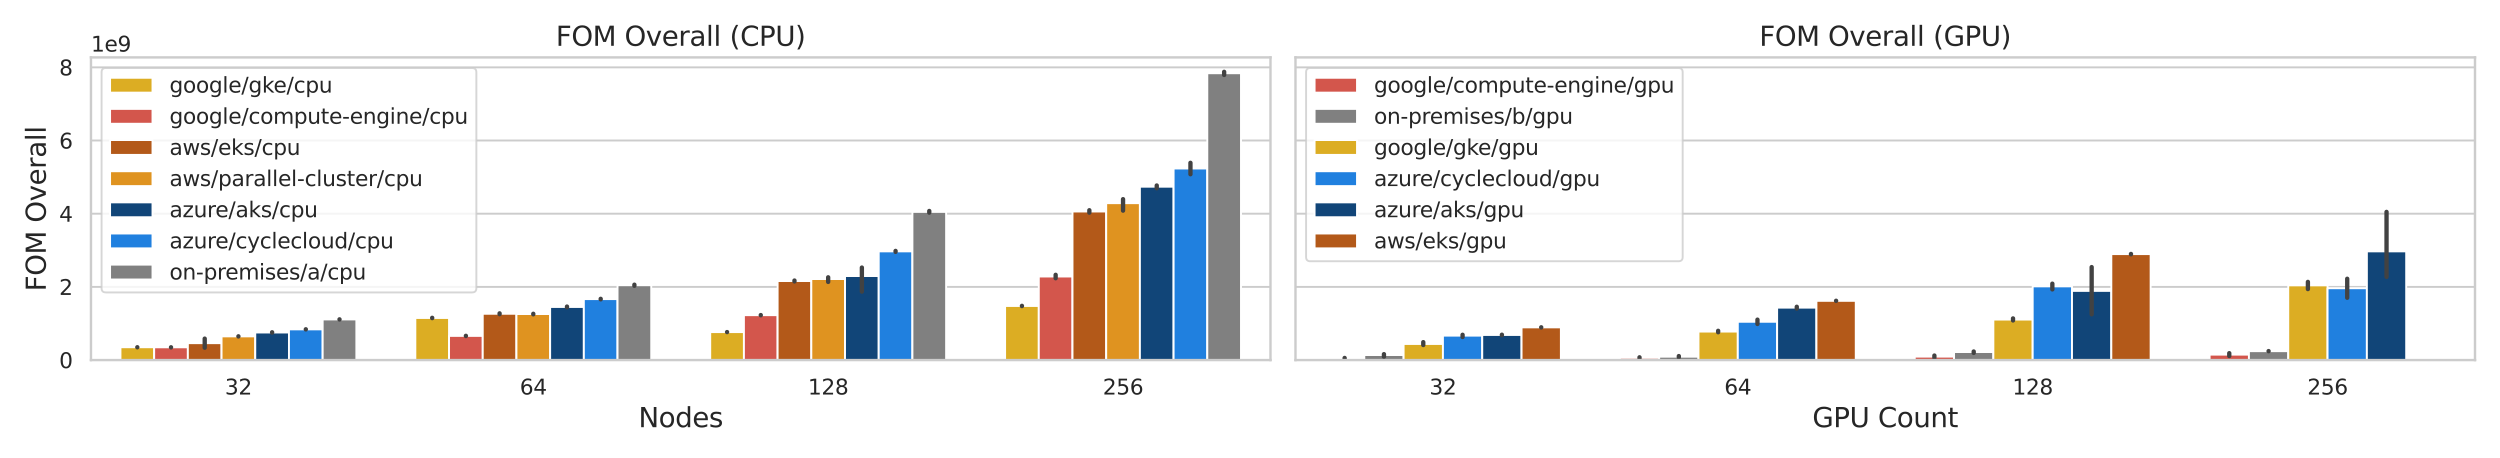 <?xml version="1.0" encoding="utf-8" standalone="no"?>
<!DOCTYPE svg PUBLIC "-//W3C//DTD SVG 1.1//EN"
  "http://www.w3.org/Graphics/SVG/1.1/DTD/svg11.dtd">
<svg xmlns:xlink="http://www.w3.org/1999/xlink" width="1296pt" height="237.6pt" viewBox="0 0 1296 237.6" xmlns="http://www.w3.org/2000/svg" version="1.1">
 <defs>
  <style type="text/css">*{stroke-linejoin: round; stroke-linecap: butt}</style>
 </defs>
 <g id="figure_1">
  <g id="patch_1">
   <path d="M 0 237.6 
L 1296 237.6 
L 1296 0 
L 0 0 
z
" style="fill: #ffffff"/>
  </g>
  <g id="axes_1">
   <g id="patch_2">
    <path d="M 47.16 186.66 
L 658.62 186.66 
L 658.62 29.76 
L 47.16 29.76 
z
" style="fill: #ffffff"/>
   </g>
   <g id="matplotlib.axis_1">
    <g id="xtick_1">
     <g id="text_1">
      <!-- 32 -->
      <g style="fill: #262626" transform="translate(116.594 204.518) scale(0.11 -0.11)">
       <defs>
        <path id="DejaVuSans-33" d="M 2597 2516 
Q 3050 2419 3304 2112 
Q 3559 1806 3559 1356 
Q 3559 666 3084 287 
Q 2609 -91 1734 -91 
Q 1441 -91 1130 -33 
Q 819 25 488 141 
L 488 750 
Q 750 597 1062 519 
Q 1375 441 1716 441 
Q 2309 441 2620 675 
Q 2931 909 2931 1356 
Q 2931 1769 2642 2001 
Q 2353 2234 1838 2234 
L 1294 2234 
L 1294 2753 
L 1863 2753 
Q 2328 2753 2575 2939 
Q 2822 3125 2822 3475 
Q 2822 3834 2567 4026 
Q 2313 4219 1838 4219 
Q 1578 4219 1281 4162 
Q 984 4106 628 3988 
L 628 4550 
Q 988 4650 1302 4700 
Q 1616 4750 1894 4750 
Q 2613 4750 3031 4423 
Q 3450 4097 3450 3541 
Q 3450 3153 3228 2886 
Q 3006 2619 2597 2516 
z
" transform="scale(0.016)"/>
        <path id="DejaVuSans-32" d="M 1228 531 
L 3431 531 
L 3431 0 
L 469 0 
L 469 531 
Q 828 903 1448 1529 
Q 2069 2156 2228 2338 
Q 2531 2678 2651 2914 
Q 2772 3150 2772 3378 
Q 2772 3750 2511 3984 
Q 2250 4219 1831 4219 
Q 1534 4219 1204 4116 
Q 875 4013 500 3803 
L 500 4441 
Q 881 4594 1212 4672 
Q 1544 4750 1819 4750 
Q 2544 4750 2975 4387 
Q 3406 4025 3406 3419 
Q 3406 3131 3298 2873 
Q 3191 2616 2906 2266 
Q 2828 2175 2409 1742 
Q 1991 1309 1228 531 
z
" transform="scale(0.016)"/>
       </defs>
       <use xlink:href="#DejaVuSans-33"/>
       <use xlink:href="#DejaVuSans-32" x="63.623"/>
      </g>
     </g>
    </g>
    <g id="xtick_2">
     <g id="text_2">
      <!-- 64 -->
      <g style="fill: #262626" transform="translate(269.459 204.518) scale(0.11 -0.11)">
       <defs>
        <path id="DejaVuSans-36" d="M 2113 2584 
Q 1688 2584 1439 2293 
Q 1191 2003 1191 1497 
Q 1191 994 1439 701 
Q 1688 409 2113 409 
Q 2538 409 2786 701 
Q 3034 994 3034 1497 
Q 3034 2003 2786 2293 
Q 2538 2584 2113 2584 
z
M 3366 4563 
L 3366 3988 
Q 3128 4100 2886 4159 
Q 2644 4219 2406 4219 
Q 1781 4219 1451 3797 
Q 1122 3375 1075 2522 
Q 1259 2794 1537 2939 
Q 1816 3084 2150 3084 
Q 2853 3084 3261 2657 
Q 3669 2231 3669 1497 
Q 3669 778 3244 343 
Q 2819 -91 2113 -91 
Q 1303 -91 875 529 
Q 447 1150 447 2328 
Q 447 3434 972 4092 
Q 1497 4750 2381 4750 
Q 2619 4750 2861 4703 
Q 3103 4656 3366 4563 
z
" transform="scale(0.016)"/>
        <path id="DejaVuSans-34" d="M 2419 4116 
L 825 1625 
L 2419 1625 
L 2419 4116 
z
M 2253 4666 
L 3047 4666 
L 3047 1625 
L 3713 1625 
L 3713 1100 
L 3047 1100 
L 3047 0 
L 2419 0 
L 2419 1100 
L 313 1100 
L 313 1709 
L 2253 4666 
z
" transform="scale(0.016)"/>
       </defs>
       <use xlink:href="#DejaVuSans-36"/>
       <use xlink:href="#DejaVuSans-34" x="63.623"/>
      </g>
     </g>
    </g>
    <g id="xtick_3">
     <g id="text_3">
      <!-- 128 -->
      <g style="fill: #262626" transform="translate(418.824 204.518) scale(0.11 -0.11)">
       <defs>
        <path id="DejaVuSans-31" d="M 794 531 
L 1825 531 
L 1825 4091 
L 703 3866 
L 703 4441 
L 1819 4666 
L 2450 4666 
L 2450 531 
L 3481 531 
L 3481 0 
L 794 0 
L 794 531 
z
" transform="scale(0.016)"/>
        <path id="DejaVuSans-38" d="M 2034 2216 
Q 1584 2216 1326 1975 
Q 1069 1734 1069 1313 
Q 1069 891 1326 650 
Q 1584 409 2034 409 
Q 2484 409 2743 651 
Q 3003 894 3003 1313 
Q 3003 1734 2745 1975 
Q 2488 2216 2034 2216 
z
M 1403 2484 
Q 997 2584 770 2862 
Q 544 3141 544 3541 
Q 544 4100 942 4425 
Q 1341 4750 2034 4750 
Q 2731 4750 3128 4425 
Q 3525 4100 3525 3541 
Q 3525 3141 3298 2862 
Q 3072 2584 2669 2484 
Q 3125 2378 3379 2068 
Q 3634 1759 3634 1313 
Q 3634 634 3220 271 
Q 2806 -91 2034 -91 
Q 1263 -91 848 271 
Q 434 634 434 1313 
Q 434 1759 690 2068 
Q 947 2378 1403 2484 
z
M 1172 3481 
Q 1172 3119 1398 2916 
Q 1625 2713 2034 2713 
Q 2441 2713 2670 2916 
Q 2900 3119 2900 3481 
Q 2900 3844 2670 4047 
Q 2441 4250 2034 4250 
Q 1625 4250 1398 4047 
Q 1172 3844 1172 3481 
z
" transform="scale(0.016)"/>
       </defs>
       <use xlink:href="#DejaVuSans-31"/>
       <use xlink:href="#DejaVuSans-32" x="63.623"/>
       <use xlink:href="#DejaVuSans-38" x="127.246"/>
      </g>
     </g>
    </g>
    <g id="xtick_4">
     <g id="text_4">
      <!-- 256 -->
      <g style="fill: #262626" transform="translate(571.689 204.518) scale(0.11 -0.11)">
       <defs>
        <path id="DejaVuSans-35" d="M 691 4666 
L 3169 4666 
L 3169 4134 
L 1269 4134 
L 1269 2991 
Q 1406 3038 1543 3061 
Q 1681 3084 1819 3084 
Q 2600 3084 3056 2656 
Q 3513 2228 3513 1497 
Q 3513 744 3044 326 
Q 2575 -91 1722 -91 
Q 1428 -91 1123 -41 
Q 819 9 494 109 
L 494 744 
Q 775 591 1075 516 
Q 1375 441 1709 441 
Q 2250 441 2565 725 
Q 2881 1009 2881 1497 
Q 2881 1984 2565 2268 
Q 2250 2553 1709 2553 
Q 1456 2553 1204 2497 
Q 953 2441 691 2322 
L 691 4666 
z
" transform="scale(0.016)"/>
       </defs>
       <use xlink:href="#DejaVuSans-32"/>
       <use xlink:href="#DejaVuSans-35" x="63.623"/>
       <use xlink:href="#DejaVuSans-36" x="127.246"/>
      </g>
     </g>
    </g>
    <g id="text_5">
     <!-- Nodes -->
     <g style="fill: #262626" transform="translate(330.972 221.444) scale(0.14 -0.14)">
      <defs>
       <path id="DejaVuSans-4e" d="M 628 4666 
L 1478 4666 
L 3547 763 
L 3547 4666 
L 4159 4666 
L 4159 0 
L 3309 0 
L 1241 3903 
L 1241 0 
L 628 0 
L 628 4666 
z
" transform="scale(0.016)"/>
       <path id="DejaVuSans-6f" d="M 1959 3097 
Q 1497 3097 1228 2736 
Q 959 2375 959 1747 
Q 959 1119 1226 758 
Q 1494 397 1959 397 
Q 2419 397 2687 759 
Q 2956 1122 2956 1747 
Q 2956 2369 2687 2733 
Q 2419 3097 1959 3097 
z
M 1959 3584 
Q 2709 3584 3137 3096 
Q 3566 2609 3566 1747 
Q 3566 888 3137 398 
Q 2709 -91 1959 -91 
Q 1206 -91 779 398 
Q 353 888 353 1747 
Q 353 2609 779 3096 
Q 1206 3584 1959 3584 
z
" transform="scale(0.016)"/>
       <path id="DejaVuSans-64" d="M 2906 2969 
L 2906 4863 
L 3481 4863 
L 3481 0 
L 2906 0 
L 2906 525 
Q 2725 213 2448 61 
Q 2172 -91 1784 -91 
Q 1150 -91 751 415 
Q 353 922 353 1747 
Q 353 2572 751 3078 
Q 1150 3584 1784 3584 
Q 2172 3584 2448 3432 
Q 2725 3281 2906 2969 
z
M 947 1747 
Q 947 1113 1208 752 
Q 1469 391 1925 391 
Q 2381 391 2643 752 
Q 2906 1113 2906 1747 
Q 2906 2381 2643 2742 
Q 2381 3103 1925 3103 
Q 1469 3103 1208 2742 
Q 947 2381 947 1747 
z
" transform="scale(0.016)"/>
       <path id="DejaVuSans-65" d="M 3597 1894 
L 3597 1613 
L 953 1613 
Q 991 1019 1311 708 
Q 1631 397 2203 397 
Q 2534 397 2845 478 
Q 3156 559 3463 722 
L 3463 178 
Q 3153 47 2828 -22 
Q 2503 -91 2169 -91 
Q 1331 -91 842 396 
Q 353 884 353 1716 
Q 353 2575 817 3079 
Q 1281 3584 2069 3584 
Q 2775 3584 3186 3129 
Q 3597 2675 3597 1894 
z
M 3022 2063 
Q 3016 2534 2758 2815 
Q 2500 3097 2075 3097 
Q 1594 3097 1305 2825 
Q 1016 2553 972 2059 
L 3022 2063 
z
" transform="scale(0.016)"/>
       <path id="DejaVuSans-73" d="M 2834 3397 
L 2834 2853 
Q 2591 2978 2328 3040 
Q 2066 3103 1784 3103 
Q 1356 3103 1142 2972 
Q 928 2841 928 2578 
Q 928 2378 1081 2264 
Q 1234 2150 1697 2047 
L 1894 2003 
Q 2506 1872 2764 1633 
Q 3022 1394 3022 966 
Q 3022 478 2636 193 
Q 2250 -91 1575 -91 
Q 1294 -91 989 -36 
Q 684 19 347 128 
L 347 722 
Q 666 556 975 473 
Q 1284 391 1588 391 
Q 1994 391 2212 530 
Q 2431 669 2431 922 
Q 2431 1156 2273 1281 
Q 2116 1406 1581 1522 
L 1381 1569 
Q 847 1681 609 1914 
Q 372 2147 372 2553 
Q 372 3047 722 3315 
Q 1072 3584 1716 3584 
Q 2034 3584 2315 3537 
Q 2597 3491 2834 3397 
z
" transform="scale(0.016)"/>
      </defs>
      <use xlink:href="#DejaVuSans-4e"/>
      <use xlink:href="#DejaVuSans-6f" x="74.805"/>
      <use xlink:href="#DejaVuSans-64" x="135.986"/>
      <use xlink:href="#DejaVuSans-65" x="199.463"/>
      <use xlink:href="#DejaVuSans-73" x="260.986"/>
     </g>
    </g>
   </g>
   <g id="matplotlib.axis_2">
    <g id="ytick_1">
     <g id="line2d_1">
      <path d="M 47.16 186.66 
L 658.62 186.66 
" clip-path="url(#p67200c1317)" style="fill: none; stroke: #cccccc; stroke-linecap: round"/>
     </g>
     <g id="text_6">
      <!-- 0 -->
      <g style="fill: #262626" transform="translate(30.661 190.839) scale(0.11 -0.11)">
       <defs>
        <path id="DejaVuSans-30" d="M 2034 4250 
Q 1547 4250 1301 3770 
Q 1056 3291 1056 2328 
Q 1056 1369 1301 889 
Q 1547 409 2034 409 
Q 2525 409 2770 889 
Q 3016 1369 3016 2328 
Q 3016 3291 2770 3770 
Q 2525 4250 2034 4250 
z
M 2034 4750 
Q 2819 4750 3233 4129 
Q 3647 3509 3647 2328 
Q 3647 1150 3233 529 
Q 2819 -91 2034 -91 
Q 1250 -91 836 529 
Q 422 1150 422 2328 
Q 422 3509 836 4129 
Q 1250 4750 2034 4750 
z
" transform="scale(0.016)"/>
       </defs>
       <use xlink:href="#DejaVuSans-30"/>
      </g>
     </g>
    </g>
    <g id="ytick_2">
     <g id="line2d_2">
      <path d="M 47.16 148.722 
L 658.62 148.722 
" clip-path="url(#p67200c1317)" style="fill: none; stroke: #cccccc; stroke-linecap: round"/>
     </g>
     <g id="text_7">
      <!-- 2 -->
      <g style="fill: #262626" transform="translate(30.661 152.902) scale(0.11 -0.11)">
       <use xlink:href="#DejaVuSans-32"/>
      </g>
     </g>
    </g>
    <g id="ytick_3">
     <g id="line2d_3">
      <path d="M 47.16 110.785 
L 658.62 110.785 
" clip-path="url(#p67200c1317)" style="fill: none; stroke: #cccccc; stroke-linecap: round"/>
     </g>
     <g id="text_8">
      <!-- 4 -->
      <g style="fill: #262626" transform="translate(30.661 114.964) scale(0.11 -0.11)">
       <use xlink:href="#DejaVuSans-34"/>
      </g>
     </g>
    </g>
    <g id="ytick_4">
     <g id="line2d_4">
      <path d="M 47.16 72.847 
L 658.62 72.847 
" clip-path="url(#p67200c1317)" style="fill: none; stroke: #cccccc; stroke-linecap: round"/>
     </g>
     <g id="text_9">
      <!-- 6 -->
      <g style="fill: #262626" transform="translate(30.661 77.026) scale(0.11 -0.11)">
       <use xlink:href="#DejaVuSans-36"/>
      </g>
     </g>
    </g>
    <g id="ytick_5">
     <g id="line2d_5">
      <path d="M 47.16 34.91 
L 658.62 34.91 
" clip-path="url(#p67200c1317)" style="fill: none; stroke: #cccccc; stroke-linecap: round"/>
     </g>
     <g id="text_10">
      <!-- 8 -->
      <g style="fill: #262626" transform="translate(30.661 39.089) scale(0.11 -0.11)">
       <use xlink:href="#DejaVuSans-38"/>
      </g>
     </g>
    </g>
    <g id="text_11">
     <!-- FOM Overall -->
     <g style="fill: #262626" transform="translate(23.75 151.028) rotate(-90) scale(0.14 -0.14)">
      <defs>
       <path id="DejaVuSans-46" d="M 628 4666 
L 3309 4666 
L 3309 4134 
L 1259 4134 
L 1259 2759 
L 3109 2759 
L 3109 2228 
L 1259 2228 
L 1259 0 
L 628 0 
L 628 4666 
z
" transform="scale(0.016)"/>
       <path id="DejaVuSans-4f" d="M 2522 4238 
Q 1834 4238 1429 3725 
Q 1025 3213 1025 2328 
Q 1025 1447 1429 934 
Q 1834 422 2522 422 
Q 3209 422 3611 934 
Q 4013 1447 4013 2328 
Q 4013 3213 3611 3725 
Q 3209 4238 2522 4238 
z
M 2522 4750 
Q 3503 4750 4090 4092 
Q 4678 3434 4678 2328 
Q 4678 1225 4090 567 
Q 3503 -91 2522 -91 
Q 1538 -91 948 565 
Q 359 1222 359 2328 
Q 359 3434 948 4092 
Q 1538 4750 2522 4750 
z
" transform="scale(0.016)"/>
       <path id="DejaVuSans-4d" d="M 628 4666 
L 1569 4666 
L 2759 1491 
L 3956 4666 
L 4897 4666 
L 4897 0 
L 4281 0 
L 4281 4097 
L 3078 897 
L 2444 897 
L 1241 4097 
L 1241 0 
L 628 0 
L 628 4666 
z
" transform="scale(0.016)"/>
       <path id="DejaVuSans-20" transform="scale(0.016)"/>
       <path id="DejaVuSans-76" d="M 191 3500 
L 800 3500 
L 1894 563 
L 2988 3500 
L 3597 3500 
L 2284 0 
L 1503 0 
L 191 3500 
z
" transform="scale(0.016)"/>
       <path id="DejaVuSans-72" d="M 2631 2963 
Q 2534 3019 2420 3045 
Q 2306 3072 2169 3072 
Q 1681 3072 1420 2755 
Q 1159 2438 1159 1844 
L 1159 0 
L 581 0 
L 581 3500 
L 1159 3500 
L 1159 2956 
Q 1341 3275 1631 3429 
Q 1922 3584 2338 3584 
Q 2397 3584 2469 3576 
Q 2541 3569 2628 3553 
L 2631 2963 
z
" transform="scale(0.016)"/>
       <path id="DejaVuSans-61" d="M 2194 1759 
Q 1497 1759 1228 1600 
Q 959 1441 959 1056 
Q 959 750 1161 570 
Q 1363 391 1709 391 
Q 2188 391 2477 730 
Q 2766 1069 2766 1631 
L 2766 1759 
L 2194 1759 
z
M 3341 1997 
L 3341 0 
L 2766 0 
L 2766 531 
Q 2569 213 2275 61 
Q 1981 -91 1556 -91 
Q 1019 -91 701 211 
Q 384 513 384 1019 
Q 384 1609 779 1909 
Q 1175 2209 1959 2209 
L 2766 2209 
L 2766 2266 
Q 2766 2663 2505 2880 
Q 2244 3097 1772 3097 
Q 1472 3097 1187 3025 
Q 903 2953 641 2809 
L 641 3341 
Q 956 3463 1253 3523 
Q 1550 3584 1831 3584 
Q 2591 3584 2966 3190 
Q 3341 2797 3341 1997 
z
" transform="scale(0.016)"/>
       <path id="DejaVuSans-6c" d="M 603 4863 
L 1178 4863 
L 1178 0 
L 603 0 
L 603 4863 
z
" transform="scale(0.016)"/>
      </defs>
      <use xlink:href="#DejaVuSans-46"/>
      <use xlink:href="#DejaVuSans-4f" x="57.52"/>
      <use xlink:href="#DejaVuSans-4d" x="136.23"/>
      <use xlink:href="#DejaVuSans-20" x="222.51"/>
      <use xlink:href="#DejaVuSans-4f" x="254.297"/>
      <use xlink:href="#DejaVuSans-76" x="333.008"/>
      <use xlink:href="#DejaVuSans-65" x="392.188"/>
      <use xlink:href="#DejaVuSans-72" x="453.711"/>
      <use xlink:href="#DejaVuSans-61" x="494.824"/>
      <use xlink:href="#DejaVuSans-6c" x="556.104"/>
      <use xlink:href="#DejaVuSans-6c" x="583.887"/>
     </g>
    </g>
    <g id="text_12">
     <!-- 1e9 -->
     <g style="fill: #262626" transform="translate(47.16 26.76) scale(0.11 -0.11)">
      <defs>
       <path id="DejaVuSans-39" d="M 703 97 
L 703 672 
Q 941 559 1184 500 
Q 1428 441 1663 441 
Q 2288 441 2617 861 
Q 2947 1281 2994 2138 
Q 2813 1869 2534 1725 
Q 2256 1581 1919 1581 
Q 1219 1581 811 2004 
Q 403 2428 403 3163 
Q 403 3881 828 4315 
Q 1253 4750 1959 4750 
Q 2769 4750 3195 4129 
Q 3622 3509 3622 2328 
Q 3622 1225 3098 567 
Q 2575 -91 1691 -91 
Q 1453 -91 1209 -44 
Q 966 3 703 97 
z
M 1959 2075 
Q 2384 2075 2632 2365 
Q 2881 2656 2881 3163 
Q 2881 3666 2632 3958 
Q 2384 4250 1959 4250 
Q 1534 4250 1286 3958 
Q 1038 3666 1038 3163 
Q 1038 2656 1286 2365 
Q 1534 2075 1959 2075 
z
" transform="scale(0.016)"/>
      </defs>
      <use xlink:href="#DejaVuSans-31"/>
      <use xlink:href="#DejaVuSans-65" x="63.623"/>
      <use xlink:href="#DejaVuSans-39" x="125.146"/>
     </g>
    </g>
   </g>
   <g id="patch_3">
    <path d="M 62.447 186.66 
L 79.917 186.66 
L 79.917 180.02 
L 62.447 180.02 
z
" clip-path="url(#p67200c1317)" style="fill: #dcad23; stroke: #ffffff; stroke-linejoin: miter"/>
   </g>
   <g id="patch_4">
    <path d="M 215.311 186.66 
L 232.782 186.66 
L 232.782 164.838 
L 215.311 164.838 
z
" clip-path="url(#p67200c1317)" style="fill: #dcad23; stroke: #ffffff; stroke-linejoin: miter"/>
   </g>
   <g id="patch_5">
    <path d="M 368.176 186.66 
L 385.647 186.66 
L 385.647 172.149 
L 368.176 172.149 
z
" clip-path="url(#p67200c1317)" style="fill: #dcad23; stroke: #ffffff; stroke-linejoin: miter"/>
   </g>
   <g id="patch_6">
    <path d="M 521.042 186.66 
L 538.512 186.66 
L 538.512 158.615 
L 521.042 158.615 
z
" clip-path="url(#p67200c1317)" style="fill: #dcad23; stroke: #ffffff; stroke-linejoin: miter"/>
   </g>
   <g id="patch_7">
    <path d="M 79.917 186.66 
L 97.387 186.66 
L 97.387 180.052 
L 79.917 180.052 
z
" clip-path="url(#p67200c1317)" style="fill: #d3564c; stroke: #ffffff; stroke-linejoin: miter"/>
   </g>
   <g id="patch_8">
    <path d="M 232.782 186.66 
L 250.252 186.66 
L 250.252 174.145 
L 232.782 174.145 
z
" clip-path="url(#p67200c1317)" style="fill: #d3564c; stroke: #ffffff; stroke-linejoin: miter"/>
   </g>
   <g id="patch_9">
    <path d="M 385.647 186.66 
L 403.117 186.66 
L 403.117 163.369 
L 385.647 163.369 
z
" clip-path="url(#p67200c1317)" style="fill: #d3564c; stroke: #ffffff; stroke-linejoin: miter"/>
   </g>
   <g id="patch_10">
    <path d="M 538.512 186.66 
L 555.982 186.66 
L 555.982 143.351 
L 538.512 143.351 
z
" clip-path="url(#p67200c1317)" style="fill: #d3564c; stroke: #ffffff; stroke-linejoin: miter"/>
   </g>
   <g id="patch_11">
    <path d="M 97.387 186.66 
L 114.857 186.66 
L 114.857 177.907 
L 97.387 177.907 
z
" clip-path="url(#p67200c1317)" style="fill: #b35919; stroke: #ffffff; stroke-linejoin: miter"/>
   </g>
   <g id="patch_12">
    <path d="M 250.252 186.66 
L 267.722 186.66 
L 267.722 162.661 
L 250.252 162.661 
z
" clip-path="url(#p67200c1317)" style="fill: #b35919; stroke: #ffffff; stroke-linejoin: miter"/>
   </g>
   <g id="patch_13">
    <path d="M 403.117 186.66 
L 420.587 186.66 
L 420.587 145.674 
L 403.117 145.674 
z
" clip-path="url(#p67200c1317)" style="fill: #b35919; stroke: #ffffff; stroke-linejoin: miter"/>
   </g>
   <g id="patch_14">
    <path d="M 555.982 186.66 
L 573.452 186.66 
L 573.452 109.649 
L 555.982 109.649 
z
" clip-path="url(#p67200c1317)" style="fill: #b35919; stroke: #ffffff; stroke-linejoin: miter"/>
   </g>
   <g id="patch_15">
    <path d="M 114.857 186.66 
L 132.328 186.66 
L 132.328 174.379 
L 114.857 174.379 
z
" clip-path="url(#p67200c1317)" style="fill: #df9320; stroke: #ffffff; stroke-linejoin: miter"/>
   </g>
   <g id="patch_16">
    <path d="M 267.722 186.66 
L 285.193 186.66 
L 285.193 162.808 
L 267.722 162.808 
z
" clip-path="url(#p67200c1317)" style="fill: #df9320; stroke: #ffffff; stroke-linejoin: miter"/>
   </g>
   <g id="patch_17">
    <path d="M 420.587 186.66 
L 438.058 186.66 
L 438.058 144.658 
L 420.587 144.658 
z
" clip-path="url(#p67200c1317)" style="fill: #df9320; stroke: #ffffff; stroke-linejoin: miter"/>
   </g>
   <g id="patch_18">
    <path d="M 573.452 186.66 
L 590.923 186.66 
L 590.923 105.326 
L 573.452 105.326 
z
" clip-path="url(#p67200c1317)" style="fill: #df9320; stroke: #ffffff; stroke-linejoin: miter"/>
   </g>
   <g id="patch_19">
    <path d="M 132.328 186.66 
L 149.798 186.66 
L 149.798 172.353 
L 132.328 172.353 
z
" clip-path="url(#p67200c1317)" style="fill: #114578; stroke: #ffffff; stroke-linejoin: miter"/>
   </g>
   <g id="patch_20">
    <path d="M 285.193 186.66 
L 302.663 186.66 
L 302.663 159.123 
L 285.193 159.123 
z
" clip-path="url(#p67200c1317)" style="fill: #114578; stroke: #ffffff; stroke-linejoin: miter"/>
   </g>
   <g id="patch_21">
    <path d="M 438.058 186.66 
L 455.528 186.66 
L 455.528 143.085 
L 438.058 143.085 
z
" clip-path="url(#p67200c1317)" style="fill: #114578; stroke: #ffffff; stroke-linejoin: miter"/>
   </g>
   <g id="patch_22">
    <path d="M 590.923 186.66 
L 608.393 186.66 
L 608.393 96.776 
L 590.923 96.776 
z
" clip-path="url(#p67200c1317)" style="fill: #114578; stroke: #ffffff; stroke-linejoin: miter"/>
   </g>
   <g id="patch_23">
    <path d="M 149.798 186.66 
L 167.268 186.66 
L 167.268 170.736 
L 149.798 170.736 
z
" clip-path="url(#p67200c1317)" style="fill: #2080df; stroke: #ffffff; stroke-linejoin: miter"/>
   </g>
   <g id="patch_24">
    <path d="M 302.663 186.66 
L 320.133 186.66 
L 320.133 155.042 
L 302.663 155.042 
z
" clip-path="url(#p67200c1317)" style="fill: #2080df; stroke: #ffffff; stroke-linejoin: miter"/>
   </g>
   <g id="patch_25">
    <path d="M 455.528 186.66 
L 472.998 186.66 
L 472.998 130.315 
L 455.528 130.315 
z
" clip-path="url(#p67200c1317)" style="fill: #2080df; stroke: #ffffff; stroke-linejoin: miter"/>
   </g>
   <g id="patch_26">
    <path d="M 608.393 186.66 
L 625.863 186.66 
L 625.863 87.365 
L 608.393 87.365 
z
" clip-path="url(#p67200c1317)" style="fill: #2080df; stroke: #ffffff; stroke-linejoin: miter"/>
   </g>
   <g id="patch_27">
    <path d="M 167.268 186.66 
L 184.738 186.66 
L 184.738 165.582 
L 167.268 165.582 
z
" clip-path="url(#p67200c1317)" style="fill: #808080; stroke: #ffffff; stroke-linejoin: miter"/>
   </g>
   <g id="patch_28">
    <path d="M 320.133 186.66 
L 337.603 186.66 
L 337.603 147.87 
L 320.133 147.87 
z
" clip-path="url(#p67200c1317)" style="fill: #808080; stroke: #ffffff; stroke-linejoin: miter"/>
   </g>
   <g id="patch_29">
    <path d="M 472.998 186.66 
L 490.469 186.66 
L 490.469 109.861 
L 472.998 109.861 
z
" clip-path="url(#p67200c1317)" style="fill: #808080; stroke: #ffffff; stroke-linejoin: miter"/>
   </g>
   <g id="patch_30">
    <path d="M 625.863 186.66 
L 643.333 186.66 
L 643.333 37.961 
L 625.863 37.961 
z
" clip-path="url(#p67200c1317)" style="fill: #808080; stroke: #ffffff; stroke-linejoin: miter"/>
   </g>
   <g id="patch_31">
    <path d="M 123.593 186.66 
L 123.593 186.66 
L 123.593 186.66 
L 123.593 186.66 
z
" clip-path="url(#p67200c1317)" style="fill: #dcad23; stroke: #ffffff; stroke-linejoin: miter"/>
   </g>
   <g id="patch_32">
    <path d="M 123.593 186.66 
L 123.593 186.66 
L 123.593 186.66 
L 123.593 186.66 
z
" clip-path="url(#p67200c1317)" style="fill: #d3564c; stroke: #ffffff; stroke-linejoin: miter"/>
   </g>
   <g id="patch_33">
    <path d="M 123.593 186.66 
L 123.593 186.66 
L 123.593 186.66 
L 123.593 186.66 
z
" clip-path="url(#p67200c1317)" style="fill: #b35919; stroke: #ffffff; stroke-linejoin: miter"/>
   </g>
   <g id="patch_34">
    <path d="M 123.593 186.66 
L 123.593 186.66 
L 123.593 186.66 
L 123.593 186.66 
z
" clip-path="url(#p67200c1317)" style="fill: #df9320; stroke: #ffffff; stroke-linejoin: miter"/>
   </g>
   <g id="patch_35">
    <path d="M 123.593 186.66 
L 123.593 186.66 
L 123.593 186.66 
L 123.593 186.66 
z
" clip-path="url(#p67200c1317)" style="fill: #114578; stroke: #ffffff; stroke-linejoin: miter"/>
   </g>
   <g id="patch_36">
    <path d="M 123.593 186.66 
L 123.593 186.66 
L 123.593 186.66 
L 123.593 186.66 
z
" clip-path="url(#p67200c1317)" style="fill: #2080df; stroke: #ffffff; stroke-linejoin: miter"/>
   </g>
   <g id="patch_37">
    <path d="M 123.593 186.66 
L 123.593 186.66 
L 123.593 186.66 
L 123.593 186.66 
z
" clip-path="url(#p67200c1317)" style="fill: #808080; stroke: #ffffff; stroke-linejoin: miter"/>
   </g>
   <g id="line2d_6">
    <path d="M 71.182 180.033 
L 71.182 180.005 
" clip-path="url(#p67200c1317)" style="fill: none; stroke: #424242; stroke-width: 2.25; stroke-linecap: round"/>
   </g>
   <g id="line2d_7">
    <path d="M 224.047 164.907 
L 224.047 164.752 
" clip-path="url(#p67200c1317)" style="fill: none; stroke: #424242; stroke-width: 2.25; stroke-linecap: round"/>
   </g>
   <g id="line2d_8">
    <path d="M 376.912 172.157 
L 376.912 172.138 
" clip-path="url(#p67200c1317)" style="fill: none; stroke: #424242; stroke-width: 2.25; stroke-linecap: round"/>
   </g>
   <g id="line2d_9">
    <path d="M 529.777 158.678 
L 529.777 158.552 
" clip-path="url(#p67200c1317)" style="fill: none; stroke: #424242; stroke-width: 2.25; stroke-linecap: round"/>
   </g>
   <g id="line2d_10">
    <path d="M 88.652 180.08 
L 88.652 180.025 
" clip-path="url(#p67200c1317)" style="fill: none; stroke: #424242; stroke-width: 2.25; stroke-linecap: round"/>
   </g>
   <g id="line2d_11">
    <path d="M 241.517 174.201 
L 241.517 174.087 
" clip-path="url(#p67200c1317)" style="fill: none; stroke: #424242; stroke-width: 2.25; stroke-linecap: round"/>
   </g>
   <g id="line2d_12">
    <path d="M 394.382 163.44 
L 394.382 163.323 
" clip-path="url(#p67200c1317)" style="fill: none; stroke: #424242; stroke-width: 2.25; stroke-linecap: round"/>
   </g>
   <g id="line2d_13">
    <path d="M 547.247 144.241 
L 547.247 142.46 
" clip-path="url(#p67200c1317)" style="fill: none; stroke: #424242; stroke-width: 2.25; stroke-linecap: round"/>
   </g>
   <g id="line2d_14">
    <path d="M 106.122 180.263 
L 106.122 175.546 
" clip-path="url(#p67200c1317)" style="fill: none; stroke: #424242; stroke-width: 2.25; stroke-linecap: round"/>
   </g>
   <g id="line2d_15">
    <path d="M 258.987 162.879 
L 258.987 162.444 
" clip-path="url(#p67200c1317)" style="fill: none; stroke: #424242; stroke-width: 2.25; stroke-linecap: round"/>
   </g>
   <g id="line2d_16">
    <path d="M 411.852 145.9 
L 411.852 145.424 
" clip-path="url(#p67200c1317)" style="fill: none; stroke: #424242; stroke-width: 2.25; stroke-linecap: round"/>
   </g>
   <g id="line2d_17">
    <path d="M 564.717 110.244 
L 564.717 108.981 
" clip-path="url(#p67200c1317)" style="fill: none; stroke: #424242; stroke-width: 2.25; stroke-linecap: round"/>
   </g>
   <g id="line2d_18">
    <path d="M 123.593 174.417 
L 123.593 174.341 
" clip-path="url(#p67200c1317)" style="fill: none; stroke: #424242; stroke-width: 2.25; stroke-linecap: round"/>
   </g>
   <g id="line2d_19">
    <path d="M 276.457 162.95 
L 276.457 162.665 
" clip-path="url(#p67200c1317)" style="fill: none; stroke: #424242; stroke-width: 2.25; stroke-linecap: round"/>
   </g>
   <g id="line2d_20">
    <path d="M 429.322 146.146 
L 429.322 143.755 
" clip-path="url(#p67200c1317)" style="fill: none; stroke: #424242; stroke-width: 2.25; stroke-linecap: round"/>
   </g>
   <g id="line2d_21">
    <path d="M 582.188 109.196 
L 582.188 103.242 
" clip-path="url(#p67200c1317)" style="fill: none; stroke: #424242; stroke-width: 2.25; stroke-linecap: round"/>
   </g>
   <g id="line2d_22">
    <path d="M 141.063 172.46 
L 141.063 172.243 
" clip-path="url(#p67200c1317)" style="fill: none; stroke: #424242; stroke-width: 2.25; stroke-linecap: round"/>
   </g>
   <g id="line2d_23">
    <path d="M 293.928 159.309 
L 293.928 158.923 
" clip-path="url(#p67200c1317)" style="fill: none; stroke: #424242; stroke-width: 2.25; stroke-linecap: round"/>
   </g>
   <g id="line2d_24">
    <path d="M 446.793 151.185 
L 446.793 138.708 
" clip-path="url(#p67200c1317)" style="fill: none; stroke: #424242; stroke-width: 2.25; stroke-linecap: round"/>
   </g>
   <g id="line2d_25">
    <path d="M 599.658 97.599 
L 599.658 96.155 
" clip-path="url(#p67200c1317)" style="fill: none; stroke: #424242; stroke-width: 2.25; stroke-linecap: round"/>
   </g>
   <g id="line2d_26">
    <path d="M 158.533 170.761 
L 158.533 170.694 
" clip-path="url(#p67200c1317)" style="fill: none; stroke: #424242; stroke-width: 2.25; stroke-linecap: round"/>
   </g>
   <g id="line2d_27">
    <path d="M 311.398 155.175 
L 311.398 154.913 
" clip-path="url(#p67200c1317)" style="fill: none; stroke: #424242; stroke-width: 2.25; stroke-linecap: round"/>
   </g>
   <g id="line2d_28">
    <path d="M 464.263 130.563 
L 464.263 130.071 
" clip-path="url(#p67200c1317)" style="fill: none; stroke: #424242; stroke-width: 2.25; stroke-linecap: round"/>
   </g>
   <g id="line2d_29">
    <path d="M 617.128 90.323 
L 617.128 84.407 
" clip-path="url(#p67200c1317)" style="fill: none; stroke: #424242; stroke-width: 2.25; stroke-linecap: round"/>
   </g>
   <g id="line2d_30">
    <path d="M 176.003 165.611 
L 176.003 165.546 
" clip-path="url(#p67200c1317)" style="fill: none; stroke: #424242; stroke-width: 2.25; stroke-linecap: round"/>
   </g>
   <g id="line2d_31">
    <path d="M 328.868 148.157 
L 328.868 147.583 
" clip-path="url(#p67200c1317)" style="fill: none; stroke: #424242; stroke-width: 2.25; stroke-linecap: round"/>
   </g>
   <g id="line2d_32">
    <path d="M 481.733 110.236 
L 481.733 109.364 
" clip-path="url(#p67200c1317)" style="fill: none; stroke: #424242; stroke-width: 2.25; stroke-linecap: round"/>
   </g>
   <g id="line2d_33">
    <path d="M 634.598 38.867 
L 634.598 37.231 
" clip-path="url(#p67200c1317)" style="fill: none; stroke: #424242; stroke-width: 2.25; stroke-linecap: round"/>
   </g>
   <g id="patch_38">
    <path d="M 47.16 186.66 
L 47.16 29.76 
" style="fill: none; stroke: #cccccc; stroke-width: 1.25; stroke-linejoin: miter; stroke-linecap: square"/>
   </g>
   <g id="patch_39">
    <path d="M 658.62 186.66 
L 658.62 29.76 
" style="fill: none; stroke: #cccccc; stroke-width: 1.25; stroke-linejoin: miter; stroke-linecap: square"/>
   </g>
   <g id="patch_40">
    <path d="M 47.16 186.66 
L 658.62 186.66 
" style="fill: none; stroke: #cccccc; stroke-width: 1.25; stroke-linejoin: miter; stroke-linecap: square"/>
   </g>
   <g id="patch_41">
    <path d="M 47.16 29.76 
L 658.62 29.76 
" style="fill: none; stroke: #cccccc; stroke-width: 1.25; stroke-linejoin: miter; stroke-linecap: square"/>
   </g>
   <g id="text_13">
    <!-- FOM Overall (CPU) -->
    <g style="fill: #262626" transform="translate(288.153 23.76) scale(0.14 -0.14)">
     <defs>
      <path id="DejaVuSans-28" d="M 1984 4856 
Q 1566 4138 1362 3434 
Q 1159 2731 1159 2009 
Q 1159 1288 1364 580 
Q 1569 -128 1984 -844 
L 1484 -844 
Q 1016 -109 783 600 
Q 550 1309 550 2009 
Q 550 2706 781 3412 
Q 1013 4119 1484 4856 
L 1984 4856 
z
" transform="scale(0.016)"/>
      <path id="DejaVuSans-43" d="M 4122 4306 
L 4122 3641 
Q 3803 3938 3442 4084 
Q 3081 4231 2675 4231 
Q 1875 4231 1450 3742 
Q 1025 3253 1025 2328 
Q 1025 1406 1450 917 
Q 1875 428 2675 428 
Q 3081 428 3442 575 
Q 3803 722 4122 1019 
L 4122 359 
Q 3791 134 3420 21 
Q 3050 -91 2638 -91 
Q 1578 -91 968 557 
Q 359 1206 359 2328 
Q 359 3453 968 4101 
Q 1578 4750 2638 4750 
Q 3056 4750 3426 4639 
Q 3797 4528 4122 4306 
z
" transform="scale(0.016)"/>
      <path id="DejaVuSans-50" d="M 1259 4147 
L 1259 2394 
L 2053 2394 
Q 2494 2394 2734 2622 
Q 2975 2850 2975 3272 
Q 2975 3691 2734 3919 
Q 2494 4147 2053 4147 
L 1259 4147 
z
M 628 4666 
L 2053 4666 
Q 2838 4666 3239 4311 
Q 3641 3956 3641 3272 
Q 3641 2581 3239 2228 
Q 2838 1875 2053 1875 
L 1259 1875 
L 1259 0 
L 628 0 
L 628 4666 
z
" transform="scale(0.016)"/>
      <path id="DejaVuSans-55" d="M 556 4666 
L 1191 4666 
L 1191 1831 
Q 1191 1081 1462 751 
Q 1734 422 2344 422 
Q 2950 422 3222 751 
Q 3494 1081 3494 1831 
L 3494 4666 
L 4128 4666 
L 4128 1753 
Q 4128 841 3676 375 
Q 3225 -91 2344 -91 
Q 1459 -91 1007 375 
Q 556 841 556 1753 
L 556 4666 
z
" transform="scale(0.016)"/>
      <path id="DejaVuSans-29" d="M 513 4856 
L 1013 4856 
Q 1481 4119 1714 3412 
Q 1947 2706 1947 2009 
Q 1947 1309 1714 600 
Q 1481 -109 1013 -844 
L 513 -844 
Q 928 -128 1133 580 
Q 1338 1288 1338 2009 
Q 1338 2731 1133 3434 
Q 928 4138 513 4856 
z
" transform="scale(0.016)"/>
     </defs>
     <use xlink:href="#DejaVuSans-46"/>
     <use xlink:href="#DejaVuSans-4f" x="57.52"/>
     <use xlink:href="#DejaVuSans-4d" x="136.23"/>
     <use xlink:href="#DejaVuSans-20" x="222.51"/>
     <use xlink:href="#DejaVuSans-4f" x="254.297"/>
     <use xlink:href="#DejaVuSans-76" x="333.008"/>
     <use xlink:href="#DejaVuSans-65" x="392.188"/>
     <use xlink:href="#DejaVuSans-72" x="453.711"/>
     <use xlink:href="#DejaVuSans-61" x="494.824"/>
     <use xlink:href="#DejaVuSans-6c" x="556.104"/>
     <use xlink:href="#DejaVuSans-6c" x="583.887"/>
     <use xlink:href="#DejaVuSans-20" x="611.67"/>
     <use xlink:href="#DejaVuSans-28" x="643.457"/>
     <use xlink:href="#DejaVuSans-43" x="682.471"/>
     <use xlink:href="#DejaVuSans-50" x="752.295"/>
     <use xlink:href="#DejaVuSans-55" x="812.598"/>
     <use xlink:href="#DejaVuSans-29" x="885.791"/>
    </g>
   </g>
   <g id="legend_1">
    <g id="patch_42">
     <path d="M 54.86 151.582 
L 244.742 151.582 
Q 246.942 151.582 246.942 149.382 
L 246.942 37.46 
Q 246.942 35.26 244.742 35.26 
L 54.86 35.26 
Q 52.66 35.26 52.66 37.46 
L 52.66 149.382 
Q 52.66 151.582 54.86 151.582 
z
" style="fill: #ffffff; opacity: 0.8; stroke: #cccccc; stroke-linejoin: miter"/>
    </g>
    <g id="patch_43">
     <path d="M 57.06 48.018 
L 79.06 48.018 
L 79.06 40.318 
L 57.06 40.318 
z
" style="fill: #dcad23; stroke: #ffffff; stroke-linejoin: miter"/>
    </g>
    <g id="text_14">
     <!-- google/gke/cpu -->
     <g style="fill: #262626" transform="translate(87.86 48.018) scale(0.11 -0.11)">
      <defs>
       <path id="DejaVuSans-67" d="M 2906 1791 
Q 2906 2416 2648 2759 
Q 2391 3103 1925 3103 
Q 1463 3103 1205 2759 
Q 947 2416 947 1791 
Q 947 1169 1205 825 
Q 1463 481 1925 481 
Q 2391 481 2648 825 
Q 2906 1169 2906 1791 
z
M 3481 434 
Q 3481 -459 3084 -895 
Q 2688 -1331 1869 -1331 
Q 1566 -1331 1297 -1286 
Q 1028 -1241 775 -1147 
L 775 -588 
Q 1028 -725 1275 -790 
Q 1522 -856 1778 -856 
Q 2344 -856 2625 -561 
Q 2906 -266 2906 331 
L 2906 616 
Q 2728 306 2450 153 
Q 2172 0 1784 0 
Q 1141 0 747 490 
Q 353 981 353 1791 
Q 353 2603 747 3093 
Q 1141 3584 1784 3584 
Q 2172 3584 2450 3431 
Q 2728 3278 2906 2969 
L 2906 3500 
L 3481 3500 
L 3481 434 
z
" transform="scale(0.016)"/>
       <path id="DejaVuSans-2f" d="M 1625 4666 
L 2156 4666 
L 531 -594 
L 0 -594 
L 1625 4666 
z
" transform="scale(0.016)"/>
       <path id="DejaVuSans-6b" d="M 581 4863 
L 1159 4863 
L 1159 1991 
L 2875 3500 
L 3609 3500 
L 1753 1863 
L 3688 0 
L 2938 0 
L 1159 1709 
L 1159 0 
L 581 0 
L 581 4863 
z
" transform="scale(0.016)"/>
       <path id="DejaVuSans-63" d="M 3122 3366 
L 3122 2828 
Q 2878 2963 2633 3030 
Q 2388 3097 2138 3097 
Q 1578 3097 1268 2742 
Q 959 2388 959 1747 
Q 959 1106 1268 751 
Q 1578 397 2138 397 
Q 2388 397 2633 464 
Q 2878 531 3122 666 
L 3122 134 
Q 2881 22 2623 -34 
Q 2366 -91 2075 -91 
Q 1284 -91 818 406 
Q 353 903 353 1747 
Q 353 2603 823 3093 
Q 1294 3584 2113 3584 
Q 2378 3584 2631 3529 
Q 2884 3475 3122 3366 
z
" transform="scale(0.016)"/>
       <path id="DejaVuSans-70" d="M 1159 525 
L 1159 -1331 
L 581 -1331 
L 581 3500 
L 1159 3500 
L 1159 2969 
Q 1341 3281 1617 3432 
Q 1894 3584 2278 3584 
Q 2916 3584 3314 3078 
Q 3713 2572 3713 1747 
Q 3713 922 3314 415 
Q 2916 -91 2278 -91 
Q 1894 -91 1617 61 
Q 1341 213 1159 525 
z
M 3116 1747 
Q 3116 2381 2855 2742 
Q 2594 3103 2138 3103 
Q 1681 3103 1420 2742 
Q 1159 2381 1159 1747 
Q 1159 1113 1420 752 
Q 1681 391 2138 391 
Q 2594 391 2855 752 
Q 3116 1113 3116 1747 
z
" transform="scale(0.016)"/>
       <path id="DejaVuSans-75" d="M 544 1381 
L 544 3500 
L 1119 3500 
L 1119 1403 
Q 1119 906 1312 657 
Q 1506 409 1894 409 
Q 2359 409 2629 706 
Q 2900 1003 2900 1516 
L 2900 3500 
L 3475 3500 
L 3475 0 
L 2900 0 
L 2900 538 
Q 2691 219 2414 64 
Q 2138 -91 1772 -91 
Q 1169 -91 856 284 
Q 544 659 544 1381 
z
M 1991 3584 
L 1991 3584 
z
" transform="scale(0.016)"/>
      </defs>
      <use xlink:href="#DejaVuSans-67"/>
      <use xlink:href="#DejaVuSans-6f" x="63.477"/>
      <use xlink:href="#DejaVuSans-6f" x="124.658"/>
      <use xlink:href="#DejaVuSans-67" x="185.84"/>
      <use xlink:href="#DejaVuSans-6c" x="249.316"/>
      <use xlink:href="#DejaVuSans-65" x="277.1"/>
      <use xlink:href="#DejaVuSans-2f" x="338.623"/>
      <use xlink:href="#DejaVuSans-67" x="372.314"/>
      <use xlink:href="#DejaVuSans-6b" x="435.791"/>
      <use xlink:href="#DejaVuSans-65" x="490.076"/>
      <use xlink:href="#DejaVuSans-2f" x="551.6"/>
      <use xlink:href="#DejaVuSans-63" x="585.291"/>
      <use xlink:href="#DejaVuSans-70" x="640.271"/>
      <use xlink:href="#DejaVuSans-75" x="703.748"/>
     </g>
    </g>
    <g id="patch_44">
     <path d="M 57.06 64.164 
L 79.06 64.164 
L 79.06 56.464 
L 57.06 56.464 
z
" style="fill: #d3564c; stroke: #ffffff; stroke-linejoin: miter"/>
    </g>
    <g id="text_15">
     <!-- google/compute-engine/cpu -->
     <g style="fill: #262626" transform="translate(87.86 64.164) scale(0.11 -0.11)">
      <defs>
       <path id="DejaVuSans-6d" d="M 3328 2828 
Q 3544 3216 3844 3400 
Q 4144 3584 4550 3584 
Q 5097 3584 5394 3201 
Q 5691 2819 5691 2113 
L 5691 0 
L 5113 0 
L 5113 2094 
Q 5113 2597 4934 2840 
Q 4756 3084 4391 3084 
Q 3944 3084 3684 2787 
Q 3425 2491 3425 1978 
L 3425 0 
L 2847 0 
L 2847 2094 
Q 2847 2600 2669 2842 
Q 2491 3084 2119 3084 
Q 1678 3084 1418 2786 
Q 1159 2488 1159 1978 
L 1159 0 
L 581 0 
L 581 3500 
L 1159 3500 
L 1159 2956 
Q 1356 3278 1631 3431 
Q 1906 3584 2284 3584 
Q 2666 3584 2933 3390 
Q 3200 3197 3328 2828 
z
" transform="scale(0.016)"/>
       <path id="DejaVuSans-74" d="M 1172 4494 
L 1172 3500 
L 2356 3500 
L 2356 3053 
L 1172 3053 
L 1172 1153 
Q 1172 725 1289 603 
Q 1406 481 1766 481 
L 2356 481 
L 2356 0 
L 1766 0 
Q 1100 0 847 248 
Q 594 497 594 1153 
L 594 3053 
L 172 3053 
L 172 3500 
L 594 3500 
L 594 4494 
L 1172 4494 
z
" transform="scale(0.016)"/>
       <path id="DejaVuSans-2d" d="M 313 2009 
L 1997 2009 
L 1997 1497 
L 313 1497 
L 313 2009 
z
" transform="scale(0.016)"/>
       <path id="DejaVuSans-6e" d="M 3513 2113 
L 3513 0 
L 2938 0 
L 2938 2094 
Q 2938 2591 2744 2837 
Q 2550 3084 2163 3084 
Q 1697 3084 1428 2787 
Q 1159 2491 1159 1978 
L 1159 0 
L 581 0 
L 581 3500 
L 1159 3500 
L 1159 2956 
Q 1366 3272 1645 3428 
Q 1925 3584 2291 3584 
Q 2894 3584 3203 3211 
Q 3513 2838 3513 2113 
z
" transform="scale(0.016)"/>
       <path id="DejaVuSans-69" d="M 603 3500 
L 1178 3500 
L 1178 0 
L 603 0 
L 603 3500 
z
M 603 4863 
L 1178 4863 
L 1178 4134 
L 603 4134 
L 603 4863 
z
" transform="scale(0.016)"/>
      </defs>
      <use xlink:href="#DejaVuSans-67"/>
      <use xlink:href="#DejaVuSans-6f" x="63.477"/>
      <use xlink:href="#DejaVuSans-6f" x="124.658"/>
      <use xlink:href="#DejaVuSans-67" x="185.84"/>
      <use xlink:href="#DejaVuSans-6c" x="249.316"/>
      <use xlink:href="#DejaVuSans-65" x="277.1"/>
      <use xlink:href="#DejaVuSans-2f" x="338.623"/>
      <use xlink:href="#DejaVuSans-63" x="372.314"/>
      <use xlink:href="#DejaVuSans-6f" x="427.295"/>
      <use xlink:href="#DejaVuSans-6d" x="488.477"/>
      <use xlink:href="#DejaVuSans-70" x="585.889"/>
      <use xlink:href="#DejaVuSans-75" x="649.365"/>
      <use xlink:href="#DejaVuSans-74" x="712.744"/>
      <use xlink:href="#DejaVuSans-65" x="751.953"/>
      <use xlink:href="#DejaVuSans-2d" x="813.477"/>
      <use xlink:href="#DejaVuSans-65" x="849.561"/>
      <use xlink:href="#DejaVuSans-6e" x="911.084"/>
      <use xlink:href="#DejaVuSans-67" x="974.463"/>
      <use xlink:href="#DejaVuSans-69" x="1037.939"/>
      <use xlink:href="#DejaVuSans-6e" x="1065.723"/>
      <use xlink:href="#DejaVuSans-65" x="1129.102"/>
      <use xlink:href="#DejaVuSans-2f" x="1190.625"/>
      <use xlink:href="#DejaVuSans-63" x="1224.316"/>
      <use xlink:href="#DejaVuSans-70" x="1279.297"/>
      <use xlink:href="#DejaVuSans-75" x="1342.773"/>
     </g>
    </g>
    <g id="patch_45">
     <path d="M 57.06 80.31 
L 79.06 80.31 
L 79.06 72.61 
L 57.06 72.61 
z
" style="fill: #b35919; stroke: #ffffff; stroke-linejoin: miter"/>
    </g>
    <g id="text_16">
     <!-- aws/eks/cpu -->
     <g style="fill: #262626" transform="translate(87.86 80.31) scale(0.11 -0.11)">
      <defs>
       <path id="DejaVuSans-77" d="M 269 3500 
L 844 3500 
L 1563 769 
L 2278 3500 
L 2956 3500 
L 3675 769 
L 4391 3500 
L 4966 3500 
L 4050 0 
L 3372 0 
L 2619 2869 
L 1863 0 
L 1184 0 
L 269 3500 
z
" transform="scale(0.016)"/>
      </defs>
      <use xlink:href="#DejaVuSans-61"/>
      <use xlink:href="#DejaVuSans-77" x="61.279"/>
      <use xlink:href="#DejaVuSans-73" x="143.066"/>
      <use xlink:href="#DejaVuSans-2f" x="195.166"/>
      <use xlink:href="#DejaVuSans-65" x="228.857"/>
      <use xlink:href="#DejaVuSans-6b" x="290.381"/>
      <use xlink:href="#DejaVuSans-73" x="348.291"/>
      <use xlink:href="#DejaVuSans-2f" x="400.391"/>
      <use xlink:href="#DejaVuSans-63" x="434.082"/>
      <use xlink:href="#DejaVuSans-70" x="489.062"/>
      <use xlink:href="#DejaVuSans-75" x="552.539"/>
     </g>
    </g>
    <g id="patch_46">
     <path d="M 57.06 96.456 
L 79.06 96.456 
L 79.06 88.756 
L 57.06 88.756 
z
" style="fill: #df9320; stroke: #ffffff; stroke-linejoin: miter"/>
    </g>
    <g id="text_17">
     <!-- aws/parallel-cluster/cpu -->
     <g style="fill: #262626" transform="translate(87.86 96.456) scale(0.11 -0.11)">
      <use xlink:href="#DejaVuSans-61"/>
      <use xlink:href="#DejaVuSans-77" x="61.279"/>
      <use xlink:href="#DejaVuSans-73" x="143.066"/>
      <use xlink:href="#DejaVuSans-2f" x="195.166"/>
      <use xlink:href="#DejaVuSans-70" x="228.857"/>
      <use xlink:href="#DejaVuSans-61" x="292.334"/>
      <use xlink:href="#DejaVuSans-72" x="353.613"/>
      <use xlink:href="#DejaVuSans-61" x="394.727"/>
      <use xlink:href="#DejaVuSans-6c" x="456.006"/>
      <use xlink:href="#DejaVuSans-6c" x="483.789"/>
      <use xlink:href="#DejaVuSans-65" x="511.572"/>
      <use xlink:href="#DejaVuSans-6c" x="573.096"/>
      <use xlink:href="#DejaVuSans-2d" x="600.879"/>
      <use xlink:href="#DejaVuSans-63" x="636.963"/>
      <use xlink:href="#DejaVuSans-6c" x="691.943"/>
      <use xlink:href="#DejaVuSans-75" x="719.727"/>
      <use xlink:href="#DejaVuSans-73" x="783.105"/>
      <use xlink:href="#DejaVuSans-74" x="835.205"/>
      <use xlink:href="#DejaVuSans-65" x="874.414"/>
      <use xlink:href="#DejaVuSans-72" x="935.938"/>
      <use xlink:href="#DejaVuSans-2f" x="977.051"/>
      <use xlink:href="#DejaVuSans-63" x="1010.742"/>
      <use xlink:href="#DejaVuSans-70" x="1065.723"/>
      <use xlink:href="#DejaVuSans-75" x="1129.199"/>
     </g>
    </g>
    <g id="patch_47">
     <path d="M 57.06 112.602 
L 79.06 112.602 
L 79.06 104.902 
L 57.06 104.902 
z
" style="fill: #114578; stroke: #ffffff; stroke-linejoin: miter"/>
    </g>
    <g id="text_18">
     <!-- azure/aks/cpu -->
     <g style="fill: #262626" transform="translate(87.86 112.602) scale(0.11 -0.11)">
      <defs>
       <path id="DejaVuSans-7a" d="M 353 3500 
L 3084 3500 
L 3084 2975 
L 922 459 
L 3084 459 
L 3084 0 
L 275 0 
L 275 525 
L 2438 3041 
L 353 3041 
L 353 3500 
z
" transform="scale(0.016)"/>
      </defs>
      <use xlink:href="#DejaVuSans-61"/>
      <use xlink:href="#DejaVuSans-7a" x="61.279"/>
      <use xlink:href="#DejaVuSans-75" x="113.77"/>
      <use xlink:href="#DejaVuSans-72" x="177.148"/>
      <use xlink:href="#DejaVuSans-65" x="216.012"/>
      <use xlink:href="#DejaVuSans-2f" x="277.535"/>
      <use xlink:href="#DejaVuSans-61" x="311.227"/>
      <use xlink:href="#DejaVuSans-6b" x="372.506"/>
      <use xlink:href="#DejaVuSans-73" x="430.416"/>
      <use xlink:href="#DejaVuSans-2f" x="482.516"/>
      <use xlink:href="#DejaVuSans-63" x="516.207"/>
      <use xlink:href="#DejaVuSans-70" x="571.188"/>
      <use xlink:href="#DejaVuSans-75" x="634.664"/>
     </g>
    </g>
    <g id="patch_48">
     <path d="M 57.06 128.748 
L 79.06 128.748 
L 79.06 121.048 
L 57.06 121.048 
z
" style="fill: #2080df; stroke: #ffffff; stroke-linejoin: miter"/>
    </g>
    <g id="text_19">
     <!-- azure/cyclecloud/cpu -->
     <g style="fill: #262626" transform="translate(87.86 128.748) scale(0.11 -0.11)">
      <defs>
       <path id="DejaVuSans-79" d="M 2059 -325 
Q 1816 -950 1584 -1140 
Q 1353 -1331 966 -1331 
L 506 -1331 
L 506 -850 
L 844 -850 
Q 1081 -850 1212 -737 
Q 1344 -625 1503 -206 
L 1606 56 
L 191 3500 
L 800 3500 
L 1894 763 
L 2988 3500 
L 3597 3500 
L 2059 -325 
z
" transform="scale(0.016)"/>
      </defs>
      <use xlink:href="#DejaVuSans-61"/>
      <use xlink:href="#DejaVuSans-7a" x="61.279"/>
      <use xlink:href="#DejaVuSans-75" x="113.77"/>
      <use xlink:href="#DejaVuSans-72" x="177.148"/>
      <use xlink:href="#DejaVuSans-65" x="216.012"/>
      <use xlink:href="#DejaVuSans-2f" x="277.535"/>
      <use xlink:href="#DejaVuSans-63" x="311.227"/>
      <use xlink:href="#DejaVuSans-79" x="366.207"/>
      <use xlink:href="#DejaVuSans-63" x="425.387"/>
      <use xlink:href="#DejaVuSans-6c" x="480.367"/>
      <use xlink:href="#DejaVuSans-65" x="508.15"/>
      <use xlink:href="#DejaVuSans-63" x="569.674"/>
      <use xlink:href="#DejaVuSans-6c" x="624.654"/>
      <use xlink:href="#DejaVuSans-6f" x="652.438"/>
      <use xlink:href="#DejaVuSans-75" x="713.619"/>
      <use xlink:href="#DejaVuSans-64" x="776.998"/>
      <use xlink:href="#DejaVuSans-2f" x="840.475"/>
      <use xlink:href="#DejaVuSans-63" x="874.166"/>
      <use xlink:href="#DejaVuSans-70" x="929.146"/>
      <use xlink:href="#DejaVuSans-75" x="992.623"/>
     </g>
    </g>
    <g id="patch_49">
     <path d="M 57.06 144.894 
L 79.06 144.894 
L 79.06 137.194 
L 57.06 137.194 
z
" style="fill: #808080; stroke: #ffffff; stroke-linejoin: miter"/>
    </g>
    <g id="text_20">
     <!-- on-premises/a/cpu -->
     <g style="fill: #262626" transform="translate(87.86 144.894) scale(0.11 -0.11)">
      <use xlink:href="#DejaVuSans-6f"/>
      <use xlink:href="#DejaVuSans-6e" x="61.182"/>
      <use xlink:href="#DejaVuSans-2d" x="124.561"/>
      <use xlink:href="#DejaVuSans-70" x="160.645"/>
      <use xlink:href="#DejaVuSans-72" x="224.121"/>
      <use xlink:href="#DejaVuSans-65" x="262.984"/>
      <use xlink:href="#DejaVuSans-6d" x="324.508"/>
      <use xlink:href="#DejaVuSans-69" x="421.92"/>
      <use xlink:href="#DejaVuSans-73" x="449.703"/>
      <use xlink:href="#DejaVuSans-65" x="501.803"/>
      <use xlink:href="#DejaVuSans-73" x="563.326"/>
      <use xlink:href="#DejaVuSans-2f" x="615.426"/>
      <use xlink:href="#DejaVuSans-61" x="649.117"/>
      <use xlink:href="#DejaVuSans-2f" x="710.396"/>
      <use xlink:href="#DejaVuSans-63" x="744.088"/>
      <use xlink:href="#DejaVuSans-70" x="799.068"/>
      <use xlink:href="#DejaVuSans-75" x="862.545"/>
     </g>
    </g>
   </g>
  </g>
  <g id="axes_2">
   <g id="patch_50">
    <path d="M 671.58 186.66 
L 1283.04 186.66 
L 1283.04 29.76 
L 671.58 29.76 
z
" style="fill: #ffffff"/>
   </g>
   <g id="matplotlib.axis_3">
    <g id="xtick_5">
     <g id="text_21">
      <!-- 32 -->
      <g style="fill: #262626" transform="translate(741.014 204.518) scale(0.11 -0.11)">
       <use xlink:href="#DejaVuSans-33"/>
       <use xlink:href="#DejaVuSans-32" x="63.623"/>
      </g>
     </g>
    </g>
    <g id="xtick_6">
     <g id="text_22">
      <!-- 64 -->
      <g style="fill: #262626" transform="translate(893.879 204.518) scale(0.11 -0.11)">
       <use xlink:href="#DejaVuSans-36"/>
       <use xlink:href="#DejaVuSans-34" x="63.623"/>
      </g>
     </g>
    </g>
    <g id="xtick_7">
     <g id="text_23">
      <!-- 128 -->
      <g style="fill: #262626" transform="translate(1043.244 204.518) scale(0.11 -0.11)">
       <use xlink:href="#DejaVuSans-31"/>
       <use xlink:href="#DejaVuSans-32" x="63.623"/>
       <use xlink:href="#DejaVuSans-38" x="127.246"/>
      </g>
     </g>
    </g>
    <g id="xtick_8">
     <g id="text_24">
      <!-- 256 -->
      <g style="fill: #262626" transform="translate(1196.109 204.518) scale(0.11 -0.11)">
       <use xlink:href="#DejaVuSans-32"/>
       <use xlink:href="#DejaVuSans-35" x="63.623"/>
       <use xlink:href="#DejaVuSans-36" x="127.246"/>
      </g>
     </g>
    </g>
    <g id="text_25">
     <!-- GPU Count -->
     <g style="fill: #262626" transform="translate(939.53 221.444) scale(0.14 -0.14)">
      <defs>
       <path id="DejaVuSans-47" d="M 3809 666 
L 3809 1919 
L 2778 1919 
L 2778 2438 
L 4434 2438 
L 4434 434 
Q 4069 175 3628 42 
Q 3188 -91 2688 -91 
Q 1594 -91 976 548 
Q 359 1188 359 2328 
Q 359 3472 976 4111 
Q 1594 4750 2688 4750 
Q 3144 4750 3555 4637 
Q 3966 4525 4313 4306 
L 4313 3634 
Q 3963 3931 3569 4081 
Q 3175 4231 2741 4231 
Q 1884 4231 1454 3753 
Q 1025 3275 1025 2328 
Q 1025 1384 1454 906 
Q 1884 428 2741 428 
Q 3075 428 3337 486 
Q 3600 544 3809 666 
z
" transform="scale(0.016)"/>
      </defs>
      <use xlink:href="#DejaVuSans-47"/>
      <use xlink:href="#DejaVuSans-50" x="77.49"/>
      <use xlink:href="#DejaVuSans-55" x="137.793"/>
      <use xlink:href="#DejaVuSans-20" x="210.986"/>
      <use xlink:href="#DejaVuSans-43" x="242.773"/>
      <use xlink:href="#DejaVuSans-6f" x="312.598"/>
      <use xlink:href="#DejaVuSans-75" x="373.779"/>
      <use xlink:href="#DejaVuSans-6e" x="437.158"/>
      <use xlink:href="#DejaVuSans-74" x="500.537"/>
     </g>
    </g>
   </g>
   <g id="matplotlib.axis_4">
    <g id="ytick_6">
     <g id="line2d_34">
      <path d="M 671.58 186.66 
L 1283.04 186.66 
" clip-path="url(#pb28aa8e8aa)" style="fill: none; stroke: #cccccc; stroke-linecap: round"/>
     </g>
    </g>
    <g id="ytick_7">
     <g id="line2d_35">
      <path d="M 671.58 148.722 
L 1283.04 148.722 
" clip-path="url(#pb28aa8e8aa)" style="fill: none; stroke: #cccccc; stroke-linecap: round"/>
     </g>
    </g>
    <g id="ytick_8">
     <g id="line2d_36">
      <path d="M 671.58 110.785 
L 1283.04 110.785 
" clip-path="url(#pb28aa8e8aa)" style="fill: none; stroke: #cccccc; stroke-linecap: round"/>
     </g>
    </g>
    <g id="ytick_9">
     <g id="line2d_37">
      <path d="M 671.58 72.847 
L 1283.04 72.847 
" clip-path="url(#pb28aa8e8aa)" style="fill: none; stroke: #cccccc; stroke-linecap: round"/>
     </g>
    </g>
    <g id="ytick_10">
     <g id="line2d_38">
      <path d="M 671.58 34.91 
L 1283.04 34.91 
" clip-path="url(#pb28aa8e8aa)" style="fill: none; stroke: #cccccc; stroke-linecap: round"/>
     </g>
    </g>
   </g>
   <g id="patch_51">
    <path d="M 686.866 186.66 
L 707.249 186.66 
L 707.249 185.797 
L 686.866 185.797 
z
" clip-path="url(#pb28aa8e8aa)" style="fill: #d3564c; stroke: #ffffff; stroke-linejoin: miter"/>
   </g>
   <g id="patch_52">
    <path d="M 839.731 186.66 
L 860.114 186.66 
L 860.114 185.489 
L 839.731 185.489 
z
" clip-path="url(#pb28aa8e8aa)" style="fill: #d3564c; stroke: #ffffff; stroke-linejoin: miter"/>
   </g>
   <g id="patch_53">
    <path d="M 992.596 186.66 
L 1012.979 186.66 
L 1012.979 184.893 
L 992.596 184.893 
z
" clip-path="url(#pb28aa8e8aa)" style="fill: #d3564c; stroke: #ffffff; stroke-linejoin: miter"/>
   </g>
   <g id="patch_54">
    <path d="M 1145.461 186.66 
L 1165.843 186.66 
L 1165.843 183.845 
L 1145.461 183.845 
z
" clip-path="url(#pb28aa8e8aa)" style="fill: #d3564c; stroke: #ffffff; stroke-linejoin: miter"/>
   </g>
   <g id="patch_55">
    <path d="M 707.249 186.66 
L 727.63 186.66 
L 727.63 184.043 
L 707.249 184.043 
z
" clip-path="url(#pb28aa8e8aa)" style="fill: #808080; stroke: #ffffff; stroke-linejoin: miter"/>
   </g>
   <g id="patch_56">
    <path d="M 860.114 186.66 
L 880.495 186.66 
L 880.495 184.912 
L 860.114 184.912 
z
" clip-path="url(#pb28aa8e8aa)" style="fill: #808080; stroke: #ffffff; stroke-linejoin: miter"/>
   </g>
   <g id="patch_57">
    <path d="M 1012.979 186.66 
L 1033.361 186.66 
L 1033.361 182.496 
L 1012.979 182.496 
z
" clip-path="url(#pb28aa8e8aa)" style="fill: #808080; stroke: #ffffff; stroke-linejoin: miter"/>
   </g>
   <g id="patch_58">
    <path d="M 1165.843 186.66 
L 1186.226 186.66 
L 1186.226 182.039 
L 1165.843 182.039 
z
" clip-path="url(#pb28aa8e8aa)" style="fill: #808080; stroke: #ffffff; stroke-linejoin: miter"/>
   </g>
   <g id="patch_59">
    <path d="M 727.63 186.66 
L 748.013 186.66 
L 748.013 178.302 
L 727.63 178.302 
z
" clip-path="url(#pb28aa8e8aa)" style="fill: #dcad23; stroke: #ffffff; stroke-linejoin: miter"/>
   </g>
   <g id="patch_60">
    <path d="M 880.495 186.66 
L 900.878 186.66 
L 900.878 171.87 
L 880.495 171.87 
z
" clip-path="url(#pb28aa8e8aa)" style="fill: #dcad23; stroke: #ffffff; stroke-linejoin: miter"/>
   </g>
   <g id="patch_61">
    <path d="M 1033.361 186.66 
L 1053.743 186.66 
L 1053.743 165.653 
L 1033.361 165.653 
z
" clip-path="url(#pb28aa8e8aa)" style="fill: #dcad23; stroke: #ffffff; stroke-linejoin: miter"/>
   </g>
   <g id="patch_62">
    <path d="M 1186.226 186.66 
L 1206.608 186.66 
L 1206.608 147.92 
L 1186.226 147.92 
z
" clip-path="url(#pb28aa8e8aa)" style="fill: #dcad23; stroke: #ffffff; stroke-linejoin: miter"/>
   </g>
   <g id="patch_63">
    <path d="M 748.013 186.66 
L 768.394 186.66 
L 768.394 173.989 
L 748.013 173.989 
z
" clip-path="url(#pb28aa8e8aa)" style="fill: #2080df; stroke: #ffffff; stroke-linejoin: miter"/>
   </g>
   <g id="patch_64">
    <path d="M 900.878 186.66 
L 921.26 186.66 
L 921.26 166.807 
L 900.878 166.807 
z
" clip-path="url(#pb28aa8e8aa)" style="fill: #2080df; stroke: #ffffff; stroke-linejoin: miter"/>
   </g>
   <g id="patch_65">
    <path d="M 1053.743 186.66 
L 1074.124 186.66 
L 1074.124 148.453 
L 1053.743 148.453 
z
" clip-path="url(#pb28aa8e8aa)" style="fill: #2080df; stroke: #ffffff; stroke-linejoin: miter"/>
   </g>
   <g id="patch_66">
    <path d="M 1206.608 186.66 
L 1226.989 186.66 
L 1226.989 149.434 
L 1206.608 149.434 
z
" clip-path="url(#pb28aa8e8aa)" style="fill: #2080df; stroke: #ffffff; stroke-linejoin: miter"/>
   </g>
   <g id="patch_67">
    <path d="M 768.394 186.66 
L 788.777 186.66 
L 788.777 173.64 
L 768.394 173.64 
z
" clip-path="url(#pb28aa8e8aa)" style="fill: #114578; stroke: #ffffff; stroke-linejoin: miter"/>
   </g>
   <g id="patch_68">
    <path d="M 921.26 186.66 
L 941.641 186.66 
L 941.641 159.481 
L 921.26 159.481 
z
" clip-path="url(#pb28aa8e8aa)" style="fill: #114578; stroke: #ffffff; stroke-linejoin: miter"/>
   </g>
   <g id="patch_69">
    <path d="M 1074.124 186.66 
L 1094.506 186.66 
L 1094.506 150.816 
L 1074.124 150.816 
z
" clip-path="url(#pb28aa8e8aa)" style="fill: #114578; stroke: #ffffff; stroke-linejoin: miter"/>
   </g>
   <g id="patch_70">
    <path d="M 1226.989 186.66 
L 1247.371 186.66 
L 1247.371 130.324 
L 1226.989 130.324 
z
" clip-path="url(#pb28aa8e8aa)" style="fill: #114578; stroke: #ffffff; stroke-linejoin: miter"/>
   </g>
   <g id="patch_71">
    <path d="M 788.777 186.66 
L 809.159 186.66 
L 809.159 169.708 
L 788.777 169.708 
z
" clip-path="url(#pb28aa8e8aa)" style="fill: #b35919; stroke: #ffffff; stroke-linejoin: miter"/>
   </g>
   <g id="patch_72">
    <path d="M 941.641 186.66 
L 962.024 186.66 
L 962.024 155.938 
L 941.641 155.938 
z
" clip-path="url(#pb28aa8e8aa)" style="fill: #b35919; stroke: #ffffff; stroke-linejoin: miter"/>
   </g>
   <g id="patch_73">
    <path d="M 1094.506 186.66 
L 1114.889 186.66 
L 1114.889 131.737 
L 1094.506 131.737 
z
" clip-path="url(#pb28aa8e8aa)" style="fill: #b35919; stroke: #ffffff; stroke-linejoin: miter"/>
   </g>
   <g id="patch_74">
    <path d="M 748.013 186.66 
L 748.013 186.66 
L 748.013 186.66 
L 748.013 186.66 
z
" clip-path="url(#pb28aa8e8aa)" style="fill: #d3564c; stroke: #ffffff; stroke-linejoin: miter"/>
   </g>
   <g id="patch_75">
    <path d="M 748.013 186.66 
L 748.013 186.66 
L 748.013 186.66 
L 748.013 186.66 
z
" clip-path="url(#pb28aa8e8aa)" style="fill: #808080; stroke: #ffffff; stroke-linejoin: miter"/>
   </g>
   <g id="patch_76">
    <path d="M 748.013 186.66 
L 748.013 186.66 
L 748.013 186.66 
L 748.013 186.66 
z
" clip-path="url(#pb28aa8e8aa)" style="fill: #dcad23; stroke: #ffffff; stroke-linejoin: miter"/>
   </g>
   <g id="patch_77">
    <path d="M 748.013 186.66 
L 748.013 186.66 
L 748.013 186.66 
L 748.013 186.66 
z
" clip-path="url(#pb28aa8e8aa)" style="fill: #2080df; stroke: #ffffff; stroke-linejoin: miter"/>
   </g>
   <g id="patch_78">
    <path d="M 748.013 186.66 
L 748.013 186.66 
L 748.013 186.66 
L 748.013 186.66 
z
" clip-path="url(#pb28aa8e8aa)" style="fill: #114578; stroke: #ffffff; stroke-linejoin: miter"/>
   </g>
   <g id="patch_79">
    <path d="M 748.013 186.66 
L 748.013 186.66 
L 748.013 186.66 
L 748.013 186.66 
z
" clip-path="url(#pb28aa8e8aa)" style="fill: #b35919; stroke: #ffffff; stroke-linejoin: miter"/>
   </g>
   <g id="line2d_39">
    <path d="M 697.058 186.041 
L 697.058 185.556 
" clip-path="url(#pb28aa8e8aa)" style="fill: none; stroke: #424242; stroke-width: 2.25; stroke-linecap: round"/>
   </g>
   <g id="line2d_40">
    <path d="M 849.923 185.734 
L 849.923 185.229 
" clip-path="url(#pb28aa8e8aa)" style="fill: none; stroke: #424242; stroke-width: 2.25; stroke-linecap: round"/>
   </g>
   <g id="line2d_41">
    <path d="M 1002.788 185.466 
L 1002.788 184.307 
" clip-path="url(#pb28aa8e8aa)" style="fill: none; stroke: #424242; stroke-width: 2.25; stroke-linecap: round"/>
   </g>
   <g id="line2d_42">
    <path d="M 1155.652 184.574 
L 1155.652 183.086 
" clip-path="url(#pb28aa8e8aa)" style="fill: none; stroke: #424242; stroke-width: 2.25; stroke-linecap: round"/>
   </g>
   <g id="line2d_43">
    <path d="M 717.439 184.934 
L 717.439 183.592 
" clip-path="url(#pb28aa8e8aa)" style="fill: none; stroke: #424242; stroke-width: 2.25; stroke-linecap: round"/>
   </g>
   <g id="line2d_44">
    <path d="M 870.304 185.24 
L 870.304 184.584 
" clip-path="url(#pb28aa8e8aa)" style="fill: none; stroke: #424242; stroke-width: 2.25; stroke-linecap: round"/>
   </g>
   <g id="line2d_45">
    <path d="M 1023.169 182.949 
L 1023.169 182.216 
" clip-path="url(#pb28aa8e8aa)" style="fill: none; stroke: #424242; stroke-width: 2.25; stroke-linecap: round"/>
   </g>
   <g id="line2d_46">
    <path d="M 1176.034 182.068 
L 1176.034 181.996 
" clip-path="url(#pb28aa8e8aa)" style="fill: none; stroke: #424242; stroke-width: 2.25; stroke-linecap: round"/>
   </g>
   <g id="line2d_47">
    <path d="M 737.822 178.864 
L 737.822 177.366 
" clip-path="url(#pb28aa8e8aa)" style="fill: none; stroke: #424242; stroke-width: 2.25; stroke-linecap: round"/>
   </g>
   <g id="line2d_48">
    <path d="M 890.687 172.241 
L 890.687 171.483 
" clip-path="url(#pb28aa8e8aa)" style="fill: none; stroke: #424242; stroke-width: 2.25; stroke-linecap: round"/>
   </g>
   <g id="line2d_49">
    <path d="M 1043.552 166.121 
L 1043.552 165.065 
" clip-path="url(#pb28aa8e8aa)" style="fill: none; stroke: #424242; stroke-width: 2.25; stroke-linecap: round"/>
   </g>
   <g id="line2d_50">
    <path d="M 1196.417 149.863 
L 1196.417 146.134 
" clip-path="url(#pb28aa8e8aa)" style="fill: none; stroke: #424242; stroke-width: 2.25; stroke-linecap: round"/>
   </g>
   <g id="line2d_51">
    <path d="M 758.203 174.708 
L 758.203 173.549 
" clip-path="url(#pb28aa8e8aa)" style="fill: none; stroke: #424242; stroke-width: 2.25; stroke-linecap: round"/>
   </g>
   <g id="line2d_52">
    <path d="M 911.068 167.95 
L 911.068 165.703 
" clip-path="url(#pb28aa8e8aa)" style="fill: none; stroke: #424242; stroke-width: 2.25; stroke-linecap: round"/>
   </g>
   <g id="line2d_53">
    <path d="M 1063.934 150.025 
L 1063.934 147.05 
" clip-path="url(#pb28aa8e8aa)" style="fill: none; stroke: #424242; stroke-width: 2.25; stroke-linecap: round"/>
   </g>
   <g id="line2d_54">
    <path d="M 1216.799 154.36 
L 1216.799 144.509 
" clip-path="url(#pb28aa8e8aa)" style="fill: none; stroke: #424242; stroke-width: 2.25; stroke-linecap: round"/>
   </g>
   <g id="line2d_55">
    <path d="M 778.586 173.774 
L 778.586 173.513 
" clip-path="url(#pb28aa8e8aa)" style="fill: none; stroke: #424242; stroke-width: 2.25; stroke-linecap: round"/>
   </g>
   <g id="line2d_56">
    <path d="M 931.451 159.995 
L 931.451 159.026 
" clip-path="url(#pb28aa8e8aa)" style="fill: none; stroke: #424242; stroke-width: 2.25; stroke-linecap: round"/>
   </g>
   <g id="line2d_57">
    <path d="M 1084.315 162.952 
L 1084.315 138.466 
" clip-path="url(#pb28aa8e8aa)" style="fill: none; stroke: #424242; stroke-width: 2.25; stroke-linecap: round"/>
   </g>
   <g id="line2d_58">
    <path d="M 1237.18 143.538 
L 1237.18 109.854 
" clip-path="url(#pb28aa8e8aa)" style="fill: none; stroke: #424242; stroke-width: 2.25; stroke-linecap: round"/>
   </g>
   <g id="line2d_59">
    <path d="M 798.967 169.754 
L 798.967 169.667 
" clip-path="url(#pb28aa8e8aa)" style="fill: none; stroke: #424242; stroke-width: 2.25; stroke-linecap: round"/>
   </g>
   <g id="line2d_60">
    <path d="M 951.832 155.965 
L 951.832 155.911 
" clip-path="url(#pb28aa8e8aa)" style="fill: none; stroke: #424242; stroke-width: 2.25; stroke-linecap: round"/>
   </g>
   <g id="line2d_61">
    <path d="M 1104.697 131.841 
L 1104.697 131.642 
" clip-path="url(#pb28aa8e8aa)" style="fill: none; stroke: #424242; stroke-width: 2.25; stroke-linecap: round"/>
   </g>
   <g id="patch_80">
    <path d="M 671.58 186.66 
L 671.58 29.76 
" style="fill: none; stroke: #cccccc; stroke-width: 1.25; stroke-linejoin: miter; stroke-linecap: square"/>
   </g>
   <g id="patch_81">
    <path d="M 1283.04 186.66 
L 1283.04 29.76 
" style="fill: none; stroke: #cccccc; stroke-width: 1.25; stroke-linejoin: miter; stroke-linecap: square"/>
   </g>
   <g id="patch_82">
    <path d="M 671.58 186.66 
L 1283.04 186.66 
" style="fill: none; stroke: #cccccc; stroke-width: 1.25; stroke-linejoin: miter; stroke-linecap: square"/>
   </g>
   <g id="patch_83">
    <path d="M 671.58 29.76 
L 1283.04 29.76 
" style="fill: none; stroke: #cccccc; stroke-width: 1.25; stroke-linejoin: miter; stroke-linecap: square"/>
   </g>
   <g id="text_26">
    <!-- FOM Overall (GPU) -->
    <g style="fill: #262626" transform="translate(912.037 23.76) scale(0.14 -0.14)">
     <use xlink:href="#DejaVuSans-46"/>
     <use xlink:href="#DejaVuSans-4f" x="57.52"/>
     <use xlink:href="#DejaVuSans-4d" x="136.23"/>
     <use xlink:href="#DejaVuSans-20" x="222.51"/>
     <use xlink:href="#DejaVuSans-4f" x="254.297"/>
     <use xlink:href="#DejaVuSans-76" x="333.008"/>
     <use xlink:href="#DejaVuSans-65" x="392.188"/>
     <use xlink:href="#DejaVuSans-72" x="453.711"/>
     <use xlink:href="#DejaVuSans-61" x="494.824"/>
     <use xlink:href="#DejaVuSans-6c" x="556.104"/>
     <use xlink:href="#DejaVuSans-6c" x="583.887"/>
     <use xlink:href="#DejaVuSans-20" x="611.67"/>
     <use xlink:href="#DejaVuSans-28" x="643.457"/>
     <use xlink:href="#DejaVuSans-47" x="682.471"/>
     <use xlink:href="#DejaVuSans-50" x="759.961"/>
     <use xlink:href="#DejaVuSans-55" x="820.264"/>
     <use xlink:href="#DejaVuSans-29" x="893.457"/>
    </g>
   </g>
   <g id="legend_2">
    <g id="patch_84">
     <path d="M 679.28 135.436 
L 870.097 135.436 
Q 872.297 135.436 872.297 133.236 
L 872.297 37.46 
Q 872.297 35.26 870.097 35.26 
L 679.28 35.26 
Q 677.08 35.26 677.08 37.46 
L 677.08 133.236 
Q 677.08 135.436 679.28 135.436 
z
" style="fill: #ffffff; opacity: 0.8; stroke: #cccccc; stroke-linejoin: miter"/>
    </g>
    <g id="patch_85">
     <path d="M 681.48 48.018 
L 703.48 48.018 
L 703.48 40.318 
L 681.48 40.318 
z
" style="fill: #d3564c; stroke: #ffffff; stroke-linejoin: miter"/>
    </g>
    <g id="text_27">
     <!-- google/compute-engine/gpu -->
     <g style="fill: #262626" transform="translate(712.28 48.018) scale(0.11 -0.11)">
      <use xlink:href="#DejaVuSans-67"/>
      <use xlink:href="#DejaVuSans-6f" x="63.477"/>
      <use xlink:href="#DejaVuSans-6f" x="124.658"/>
      <use xlink:href="#DejaVuSans-67" x="185.84"/>
      <use xlink:href="#DejaVuSans-6c" x="249.316"/>
      <use xlink:href="#DejaVuSans-65" x="277.1"/>
      <use xlink:href="#DejaVuSans-2f" x="338.623"/>
      <use xlink:href="#DejaVuSans-63" x="372.314"/>
      <use xlink:href="#DejaVuSans-6f" x="427.295"/>
      <use xlink:href="#DejaVuSans-6d" x="488.477"/>
      <use xlink:href="#DejaVuSans-70" x="585.889"/>
      <use xlink:href="#DejaVuSans-75" x="649.365"/>
      <use xlink:href="#DejaVuSans-74" x="712.744"/>
      <use xlink:href="#DejaVuSans-65" x="751.953"/>
      <use xlink:href="#DejaVuSans-2d" x="813.477"/>
      <use xlink:href="#DejaVuSans-65" x="849.561"/>
      <use xlink:href="#DejaVuSans-6e" x="911.084"/>
      <use xlink:href="#DejaVuSans-67" x="974.463"/>
      <use xlink:href="#DejaVuSans-69" x="1037.939"/>
      <use xlink:href="#DejaVuSans-6e" x="1065.723"/>
      <use xlink:href="#DejaVuSans-65" x="1129.102"/>
      <use xlink:href="#DejaVuSans-2f" x="1190.625"/>
      <use xlink:href="#DejaVuSans-67" x="1224.316"/>
      <use xlink:href="#DejaVuSans-70" x="1287.793"/>
      <use xlink:href="#DejaVuSans-75" x="1351.27"/>
     </g>
    </g>
    <g id="patch_86">
     <path d="M 681.48 64.164 
L 703.48 64.164 
L 703.48 56.464 
L 681.48 56.464 
z
" style="fill: #808080; stroke: #ffffff; stroke-linejoin: miter"/>
    </g>
    <g id="text_28">
     <!-- on-premises/b/gpu -->
     <g style="fill: #262626" transform="translate(712.28 64.164) scale(0.11 -0.11)">
      <defs>
       <path id="DejaVuSans-62" d="M 3116 1747 
Q 3116 2381 2855 2742 
Q 2594 3103 2138 3103 
Q 1681 3103 1420 2742 
Q 1159 2381 1159 1747 
Q 1159 1113 1420 752 
Q 1681 391 2138 391 
Q 2594 391 2855 752 
Q 3116 1113 3116 1747 
z
M 1159 2969 
Q 1341 3281 1617 3432 
Q 1894 3584 2278 3584 
Q 2916 3584 3314 3078 
Q 3713 2572 3713 1747 
Q 3713 922 3314 415 
Q 2916 -91 2278 -91 
Q 1894 -91 1617 61 
Q 1341 213 1159 525 
L 1159 0 
L 581 0 
L 581 4863 
L 1159 4863 
L 1159 2969 
z
" transform="scale(0.016)"/>
      </defs>
      <use xlink:href="#DejaVuSans-6f"/>
      <use xlink:href="#DejaVuSans-6e" x="61.182"/>
      <use xlink:href="#DejaVuSans-2d" x="124.561"/>
      <use xlink:href="#DejaVuSans-70" x="160.645"/>
      <use xlink:href="#DejaVuSans-72" x="224.121"/>
      <use xlink:href="#DejaVuSans-65" x="262.984"/>
      <use xlink:href="#DejaVuSans-6d" x="324.508"/>
      <use xlink:href="#DejaVuSans-69" x="421.92"/>
      <use xlink:href="#DejaVuSans-73" x="449.703"/>
      <use xlink:href="#DejaVuSans-65" x="501.803"/>
      <use xlink:href="#DejaVuSans-73" x="563.326"/>
      <use xlink:href="#DejaVuSans-2f" x="615.426"/>
      <use xlink:href="#DejaVuSans-62" x="649.117"/>
      <use xlink:href="#DejaVuSans-2f" x="712.594"/>
      <use xlink:href="#DejaVuSans-67" x="746.285"/>
      <use xlink:href="#DejaVuSans-70" x="809.762"/>
      <use xlink:href="#DejaVuSans-75" x="873.238"/>
     </g>
    </g>
    <g id="patch_87">
     <path d="M 681.48 80.31 
L 703.48 80.31 
L 703.48 72.61 
L 681.48 72.61 
z
" style="fill: #dcad23; stroke: #ffffff; stroke-linejoin: miter"/>
    </g>
    <g id="text_29">
     <!-- google/gke/gpu -->
     <g style="fill: #262626" transform="translate(712.28 80.31) scale(0.11 -0.11)">
      <use xlink:href="#DejaVuSans-67"/>
      <use xlink:href="#DejaVuSans-6f" x="63.477"/>
      <use xlink:href="#DejaVuSans-6f" x="124.658"/>
      <use xlink:href="#DejaVuSans-67" x="185.84"/>
      <use xlink:href="#DejaVuSans-6c" x="249.316"/>
      <use xlink:href="#DejaVuSans-65" x="277.1"/>
      <use xlink:href="#DejaVuSans-2f" x="338.623"/>
      <use xlink:href="#DejaVuSans-67" x="372.314"/>
      <use xlink:href="#DejaVuSans-6b" x="435.791"/>
      <use xlink:href="#DejaVuSans-65" x="490.076"/>
      <use xlink:href="#DejaVuSans-2f" x="551.6"/>
      <use xlink:href="#DejaVuSans-67" x="585.291"/>
      <use xlink:href="#DejaVuSans-70" x="648.768"/>
      <use xlink:href="#DejaVuSans-75" x="712.244"/>
     </g>
    </g>
    <g id="patch_88">
     <path d="M 681.48 96.456 
L 703.48 96.456 
L 703.48 88.756 
L 681.48 88.756 
z
" style="fill: #2080df; stroke: #ffffff; stroke-linejoin: miter"/>
    </g>
    <g id="text_30">
     <!-- azure/cyclecloud/gpu -->
     <g style="fill: #262626" transform="translate(712.28 96.456) scale(0.11 -0.11)">
      <use xlink:href="#DejaVuSans-61"/>
      <use xlink:href="#DejaVuSans-7a" x="61.279"/>
      <use xlink:href="#DejaVuSans-75" x="113.77"/>
      <use xlink:href="#DejaVuSans-72" x="177.148"/>
      <use xlink:href="#DejaVuSans-65" x="216.012"/>
      <use xlink:href="#DejaVuSans-2f" x="277.535"/>
      <use xlink:href="#DejaVuSans-63" x="311.227"/>
      <use xlink:href="#DejaVuSans-79" x="366.207"/>
      <use xlink:href="#DejaVuSans-63" x="425.387"/>
      <use xlink:href="#DejaVuSans-6c" x="480.367"/>
      <use xlink:href="#DejaVuSans-65" x="508.15"/>
      <use xlink:href="#DejaVuSans-63" x="569.674"/>
      <use xlink:href="#DejaVuSans-6c" x="624.654"/>
      <use xlink:href="#DejaVuSans-6f" x="652.438"/>
      <use xlink:href="#DejaVuSans-75" x="713.619"/>
      <use xlink:href="#DejaVuSans-64" x="776.998"/>
      <use xlink:href="#DejaVuSans-2f" x="840.475"/>
      <use xlink:href="#DejaVuSans-67" x="874.166"/>
      <use xlink:href="#DejaVuSans-70" x="937.643"/>
      <use xlink:href="#DejaVuSans-75" x="1001.119"/>
     </g>
    </g>
    <g id="patch_89">
     <path d="M 681.48 112.602 
L 703.48 112.602 
L 703.48 104.902 
L 681.48 104.902 
z
" style="fill: #114578; stroke: #ffffff; stroke-linejoin: miter"/>
    </g>
    <g id="text_31">
     <!-- azure/aks/gpu -->
     <g style="fill: #262626" transform="translate(712.28 112.602) scale(0.11 -0.11)">
      <use xlink:href="#DejaVuSans-61"/>
      <use xlink:href="#DejaVuSans-7a" x="61.279"/>
      <use xlink:href="#DejaVuSans-75" x="113.77"/>
      <use xlink:href="#DejaVuSans-72" x="177.148"/>
      <use xlink:href="#DejaVuSans-65" x="216.012"/>
      <use xlink:href="#DejaVuSans-2f" x="277.535"/>
      <use xlink:href="#DejaVuSans-61" x="311.227"/>
      <use xlink:href="#DejaVuSans-6b" x="372.506"/>
      <use xlink:href="#DejaVuSans-73" x="430.416"/>
      <use xlink:href="#DejaVuSans-2f" x="482.516"/>
      <use xlink:href="#DejaVuSans-67" x="516.207"/>
      <use xlink:href="#DejaVuSans-70" x="579.684"/>
      <use xlink:href="#DejaVuSans-75" x="643.16"/>
     </g>
    </g>
    <g id="patch_90">
     <path d="M 681.48 128.748 
L 703.48 128.748 
L 703.48 121.048 
L 681.48 121.048 
z
" style="fill: #b35919; stroke: #ffffff; stroke-linejoin: miter"/>
    </g>
    <g id="text_32">
     <!-- aws/eks/gpu -->
     <g style="fill: #262626" transform="translate(712.28 128.748) scale(0.11 -0.11)">
      <use xlink:href="#DejaVuSans-61"/>
      <use xlink:href="#DejaVuSans-77" x="61.279"/>
      <use xlink:href="#DejaVuSans-73" x="143.066"/>
      <use xlink:href="#DejaVuSans-2f" x="195.166"/>
      <use xlink:href="#DejaVuSans-65" x="228.857"/>
      <use xlink:href="#DejaVuSans-6b" x="290.381"/>
      <use xlink:href="#DejaVuSans-73" x="348.291"/>
      <use xlink:href="#DejaVuSans-2f" x="400.391"/>
      <use xlink:href="#DejaVuSans-67" x="434.082"/>
      <use xlink:href="#DejaVuSans-70" x="497.559"/>
      <use xlink:href="#DejaVuSans-75" x="561.035"/>
     </g>
    </g>
   </g>
  </g>
 </g>
 <defs>
  <clipPath id="p67200c1317">
   <rect x="47.16" y="29.76" width="611.46" height="156.9"/>
  </clipPath>
  <clipPath id="pb28aa8e8aa">
   <rect x="671.58" y="29.76" width="611.46" height="156.9"/>
  </clipPath>
 </defs>
</svg>
